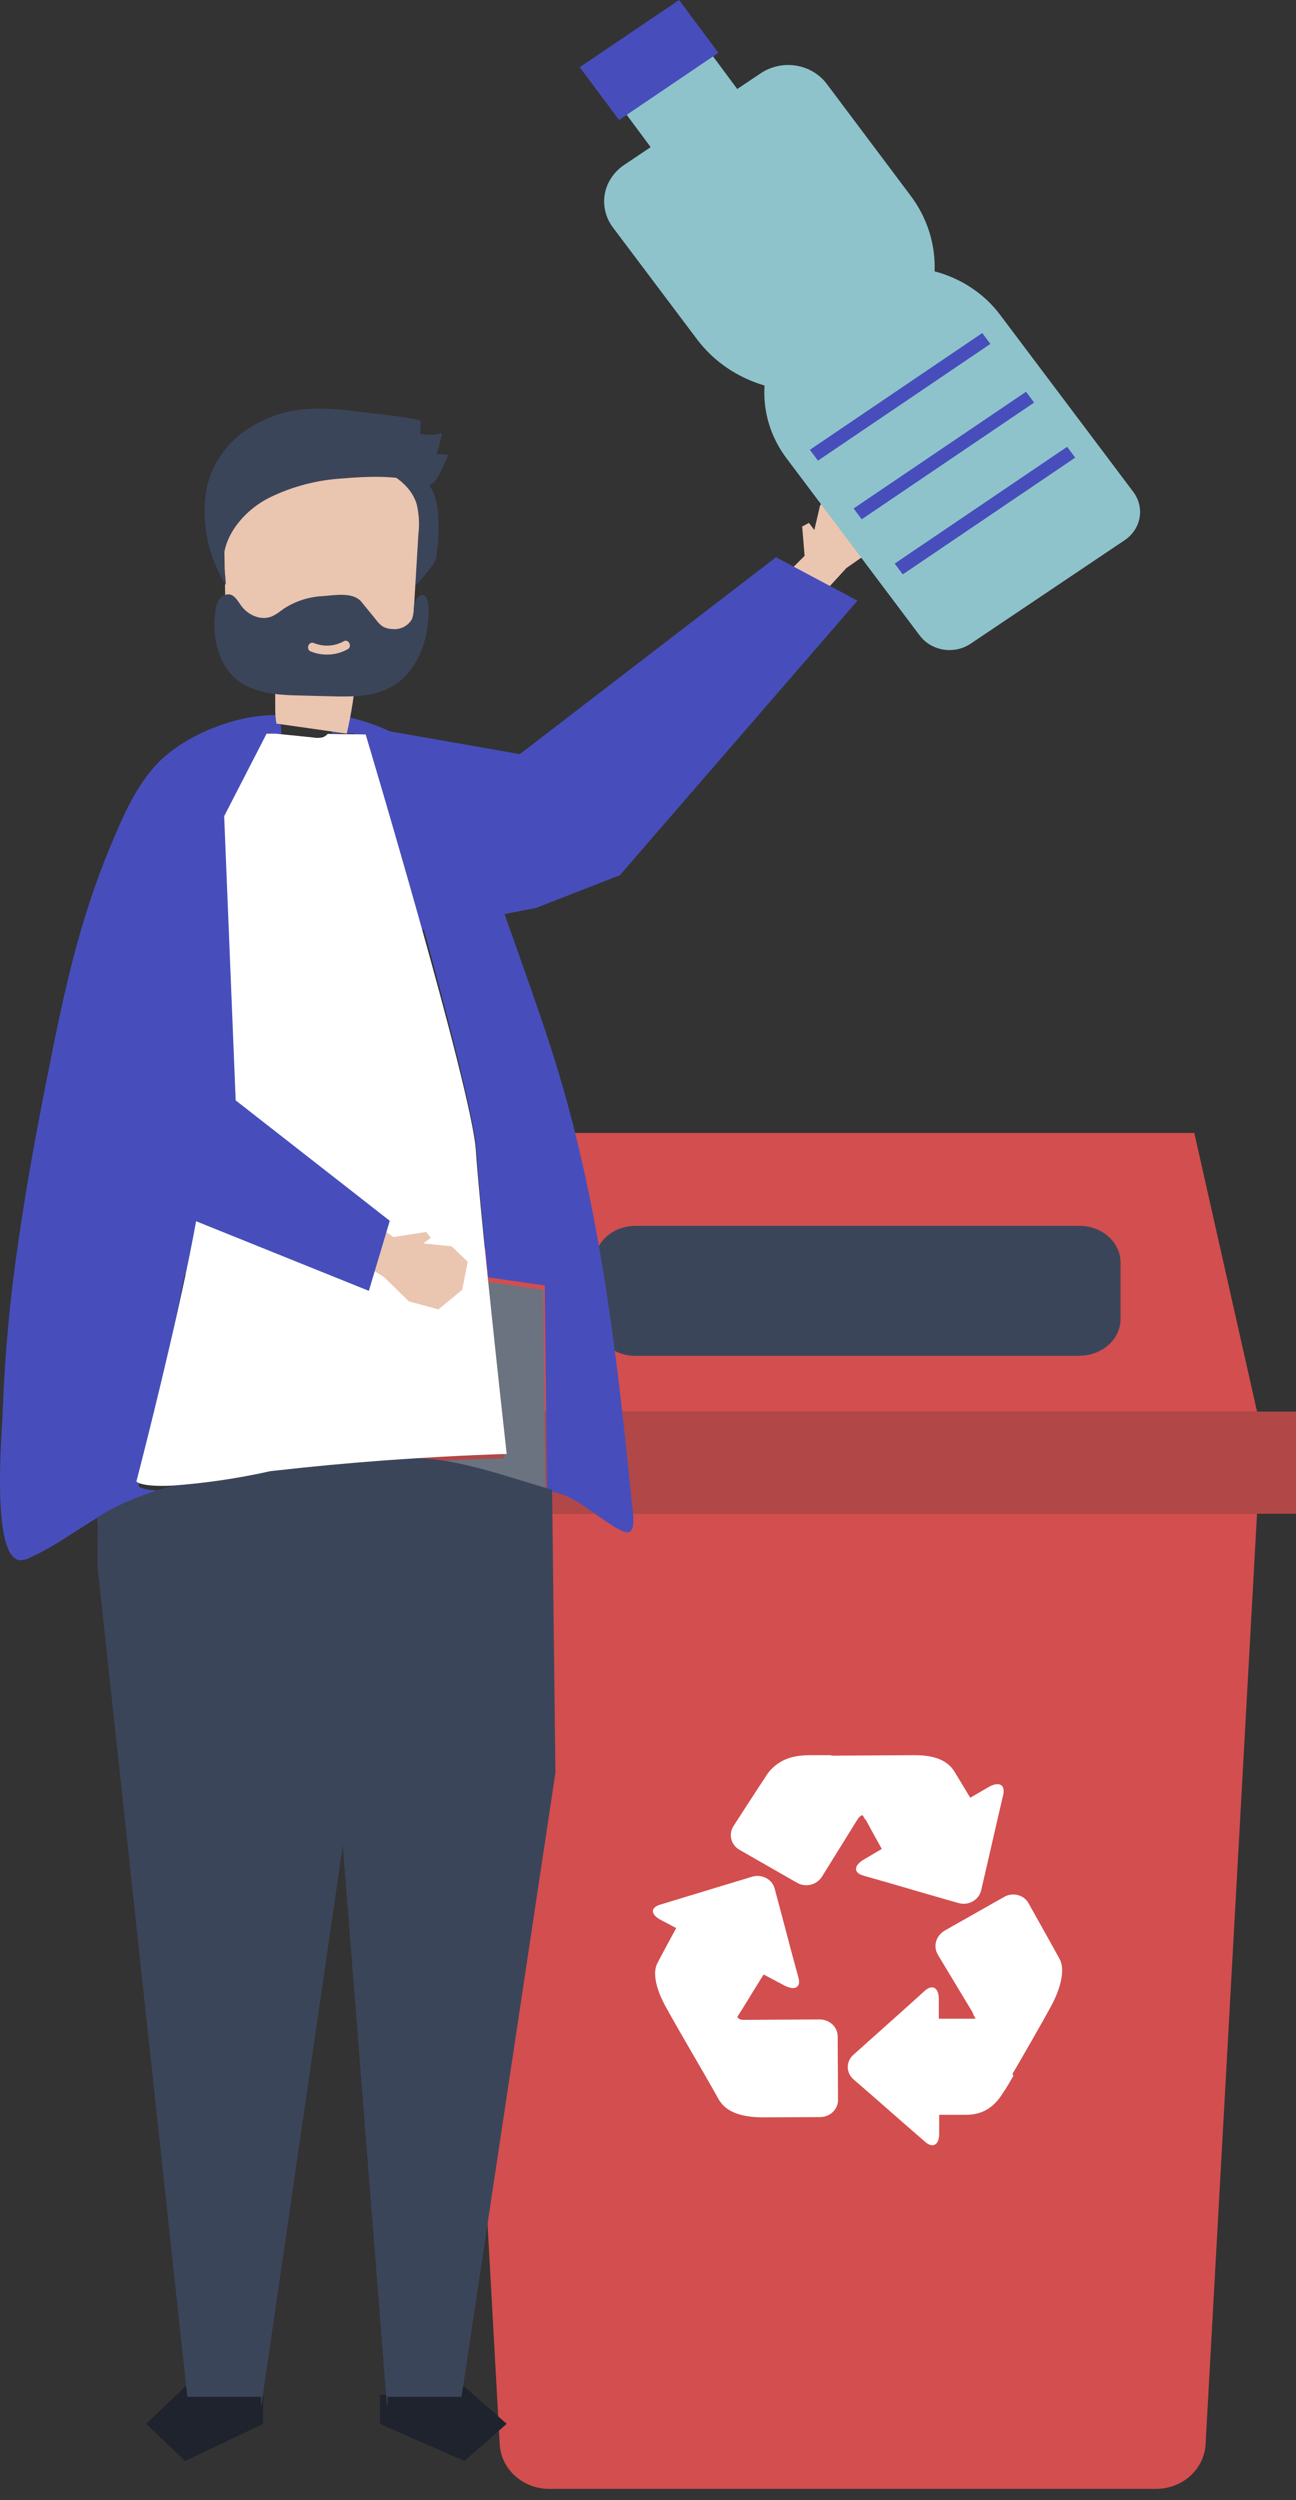 <svg width="28" height="54" viewBox="0 0 28 54" fill="none" xmlns="http://www.w3.org/2000/svg">
<rect x="0" y="0" width="28" height="54" fill="#333333" stroke="none"/>
<path d="M16.842 12.547L17.383 12.005L17.331 11.372L17.477 11.293L17.593 11.448L17.719 10.91L18.112 10.63L18.752 10.79L19.158 11.283L18.909 11.833L18.285 12.27L17.582 13.037L16.842 12.547Z" fill="#EAC5B0"/>
<path d="M16.766 12.035L11.231 16.288L7.676 15.664L7.158 20.459L11.579 19.61L13.392 18.903L18.526 12.974L16.766 12.035Z" fill="#474EBB"/>
<path d="M9.684 32.694L10.796 52.779C10.806 53.041 10.923 53.289 11.123 53.471C11.323 53.653 11.589 53.755 11.867 53.755H24.976C25.253 53.755 25.52 53.653 25.72 53.471C25.919 53.289 26.037 53.041 26.047 52.779L27.158 32.694H9.684Z" fill="#D34E4E"/>
<path d="M28 30.488H8.842V32.694H28V30.488Z" fill="#B24747"/>
<path d="M27.158 30.488H9.684L11.04 24.47H25.803L27.158 30.488Z" fill="#D34E4E"/>
<path d="M23.327 29.284H13.725C13.491 29.284 13.266 29.2 13.101 29.051C12.935 28.901 12.842 28.698 12.842 28.487V27.274C12.842 27.169 12.865 27.065 12.909 26.968C12.954 26.872 13.019 26.784 13.101 26.71C13.183 26.636 13.28 26.577 13.387 26.537C13.495 26.497 13.609 26.476 13.725 26.476H23.327C23.443 26.476 23.558 26.497 23.665 26.537C23.772 26.577 23.87 26.636 23.952 26.71C24.034 26.784 24.099 26.872 24.143 26.968C24.188 27.065 24.21 27.169 24.21 27.274V28.482C24.21 28.694 24.117 28.897 23.952 29.046C23.786 29.196 23.561 29.28 23.327 29.28" fill="#3B455A"/>
<path d="M21.052 43.525C21.044 43.487 21.03 43.449 21.011 43.415L20.842 43.124L21.052 43.525Z" fill="white"/>
<path d="M18.657 40.511L19.279 40.689L20.085 40.924L20.707 41.102C20.759 41.117 20.814 41.122 20.868 41.115C20.922 41.109 20.974 41.092 21.021 41.064C21.067 41.037 21.107 41.001 21.139 40.958C21.17 40.915 21.191 40.866 21.201 40.815L21.345 40.191C21.396 39.971 21.479 39.605 21.53 39.386L21.674 38.763C21.725 38.542 21.58 38.468 21.351 38.601L20.962 38.828C20.818 38.587 20.674 38.349 20.619 38.261C20.497 38.061 20.254 37.909 19.776 37.909L17.895 37.919L18.68 39.279C18.701 39.299 18.717 39.322 18.729 39.348C18.767 39.422 18.909 39.678 19.051 39.934L18.668 40.159C18.44 40.292 18.436 40.451 18.657 40.511Z" fill="white"/>
<path d="M16.555 38.353C16.356 38.65 15.848 39.438 15.848 39.438C15.821 39.48 15.802 39.527 15.794 39.575C15.786 39.624 15.788 39.673 15.8 39.721C15.812 39.769 15.834 39.814 15.864 39.854C15.895 39.894 15.933 39.927 15.977 39.953L17.221 40.665C17.311 40.716 17.418 40.73 17.518 40.705C17.619 40.68 17.705 40.618 17.758 40.533L18.524 39.299C18.592 39.191 18.672 39.175 18.737 39.239L17.956 37.909H17.507C17.182 37.909 16.813 37.967 16.552 38.351" fill="white"/>
<path d="M14.379 43.335C14.517 43.59 14.899 44.248 15.178 44.729L16.047 43.376C16.149 43.209 16.338 42.901 16.498 42.645L16.941 42.88C17.167 43 17.307 42.928 17.252 42.719L17.093 42.135L16.894 41.379L16.737 40.793C16.725 40.745 16.703 40.7 16.671 40.66C16.64 40.62 16.599 40.587 16.553 40.563C16.507 40.538 16.456 40.523 16.403 40.518C16.351 40.513 16.297 40.519 16.247 40.534L15.643 40.717L14.864 40.954L14.261 41.137C14.046 41.202 14.056 41.353 14.281 41.469L14.609 41.643C14.441 41.952 14.244 42.316 14.195 42.418C14.105 42.606 14.161 42.933 14.376 43.33" fill="white"/>
<path d="M16.025 43.325L15.157 44.691C15.313 44.962 15.437 45.179 15.47 45.239C15.561 45.407 15.693 45.736 16.521 45.731L17.725 45.725C17.827 45.723 17.925 45.682 17.996 45.613C18.067 45.543 18.106 45.45 18.105 45.353L18.098 43.983C18.098 43.886 18.057 43.793 17.985 43.724C17.912 43.656 17.814 43.617 17.712 43.616L16.067 43.625C15.919 43.625 15.9 43.531 15.949 43.443L16.021 43.325" fill="white"/>
<path d="M21.044 43.537L21.795 44.929C22.059 44.478 22.509 43.699 22.691 43.362C22.942 42.91 23.007 42.519 22.894 42.312C22.782 42.106 22.221 41.106 22.221 41.106C22.198 41.064 22.166 41.026 22.127 40.996C22.087 40.965 22.041 40.943 21.991 40.93C21.94 40.917 21.888 40.914 21.836 40.921C21.785 40.928 21.736 40.945 21.692 40.971L20.41 41.697C20.318 41.752 20.252 41.836 20.224 41.932C20.197 42.028 20.211 42.13 20.262 42.218C20.262 42.218 20.651 42.863 20.868 43.224L21.005 43.45C21.02 43.477 21.032 43.506 21.038 43.536" fill="white"/>
<path d="M21.713 45.14C21.742 45.094 21.809 44.982 21.895 44.833L21.17 43.466C21.185 43.545 21.142 43.6 21.037 43.6H20.283V43.175C20.283 42.929 20.143 42.849 19.979 42.998L19.511 43.42L18.907 43.96L18.441 44.377C18.401 44.411 18.37 44.453 18.348 44.498C18.327 44.544 18.316 44.594 18.316 44.644C18.316 44.694 18.327 44.743 18.348 44.789C18.37 44.835 18.401 44.877 18.441 44.911L18.913 45.321L19.517 45.851L19.989 46.261C20.157 46.407 20.294 46.324 20.291 46.078V45.676H20.869C21.394 45.676 21.594 45.323 21.707 45.143" fill="white"/>
<path d="M17.86 1.809C17.782 1.706 17.683 1.618 17.569 1.551C17.455 1.483 17.328 1.438 17.196 1.417C17.063 1.396 16.928 1.4 16.797 1.429C16.666 1.458 16.542 1.51 16.433 1.584L13.481 3.565C13.372 3.639 13.279 3.732 13.208 3.84C13.136 3.948 13.088 4.068 13.066 4.193C13.044 4.318 13.049 4.446 13.079 4.57C13.109 4.694 13.165 4.81 13.243 4.914L15.064 7.335C15.421 7.807 15.932 8.155 16.518 8.327C16.481 8.888 16.649 9.443 16.994 9.9L19.872 13.728C19.993 13.888 20.177 13.997 20.383 14.03C20.588 14.063 20.8 14.017 20.97 13.903L24.3 11.666C24.47 11.551 24.585 11.378 24.62 11.183C24.655 10.988 24.607 10.789 24.487 10.627L21.607 6.799C21.264 6.342 20.764 6.011 20.192 5.861C20.214 5.278 20.033 4.705 19.676 4.229L17.86 1.809Z" fill="#8EC3CB"/>
<path d="M15.341 1.131L13.473 2.39L14.115 3.256L15.983 1.997L15.341 1.131Z" fill="#8EC3CB"/>
<path d="M14.671 5.74371e-05L12.525 1.452L13.375 2.592L15.521 1.14L14.671 5.74371e-05Z" fill="#474EBB"/>
<path d="M21.222 7.193L17.497 9.715L17.672 9.949L21.397 7.428L21.222 7.193Z" fill="#474EBB"/>
<path d="M22.168 8.461L18.442 10.982L18.617 11.216L22.342 8.695L22.168 8.461Z" fill="#474EBB"/>
<path d="M23.055 9.65L19.33 12.172L19.504 12.406L23.23 9.884L23.055 9.65Z" fill="#474EBB"/>
<path d="M8.21 51.725V52.35L10.034 53.153L10.947 52.35L10.034 51.548H9.917L9.888 51.725H8.21Z" fill="#1E232D"/>
<path d="M4.116 51.548H4L3.158 52.35L4 53.153L5.684 52.35V51.725H4.136L4.116 51.548Z" fill="#1E232D"/>
<path d="M4.144 27.507C4.374 26.43 4.552 25.436 4.569 24.897C4.617 23.276 4.838 17.924 4.838 17.924L5.909 15.876H6.105H6.062C6.109 15.876 6.04 15.48 6.023 15.446C5.097 15.415 3.905 15.902 3.321 16.577C2.889 17.077 2.632 17.689 2.381 18.289C1.677 19.981 1.358 21.549 1.006 23.331C0.781 24.466 0.574 25.594 0.411 26.72C0.224 27.953 0.107 29.194 0.06 30.439C0.06 30.575 0.028 30.957 0.011 31.413C-0.023 32.37 -0 33.649 0.424 33.697C0.504 33.699 0.583 33.679 0.651 33.64C1.2 33.389 1.631 33.06 2.115 32.773L2.14 27.786L4.144 27.507Z" fill="#474EBB"/>
<path d="M13.669 32.63C13.562 31.566 13.452 30.502 13.317 29.44C13.048 27.323 12.684 25.21 12.067 23.161C11.832 22.374 11.557 21.606 11.287 20.834C10.953 19.896 10.621 18.956 10.293 18.014C9.881 16.842 9.187 16.023 7.97 15.614C7.748 15.54 7.52 15.483 7.289 15.444C7.283 15.469 7.278 15.494 7.275 15.519C7.267 15.633 7.227 15.743 7.158 15.837L7.956 15.843C7.956 15.843 10.21 23.515 10.292 24.833C10.323 25.335 10.428 26.433 10.545 27.588L11.769 27.764L11.82 32.185L12.025 32.24C12.414 32.34 12.729 32.617 13.052 32.832C13.528 33.151 13.737 33.282 13.672 32.626" fill="#474EBB"/>
<path d="M10.486 27.68C10.675 29.514 10.893 31.496 10.893 31.496C10.893 31.496 9.883 31.519 8.421 31.624C8.529 31.624 8.637 31.621 8.745 31.617C9.762 31.609 10.816 32.021 11.79 32.293L11.736 27.86L10.486 27.68Z" fill="#6A737F"/>
<path d="M3.729 32.188C3.075 32.223 2.993 32.097 2.993 32.097C2.993 32.097 3.584 29.627 4 27.479L2.128 27.766L2.105 32.895C2.266 32.788 2.432 32.691 2.604 32.604C2.965 32.429 3.342 32.29 3.729 32.188Z" fill="#474EBB"/>
<path d="M11.928 32.175C10.958 31.903 9.908 31.491 8.894 31.491C8.787 31.491 8.679 31.493 8.572 31.497L8.296 31.518C7.617 31.569 6.855 31.639 6.059 31.731L5.939 31.745C5.248 31.903 4.545 32.01 3.837 32.065C3.426 32.166 3.026 32.303 2.643 32.477C2.46 32.562 2.283 32.658 2.112 32.764L2.105 33.818L4.047 51.767H5.639V51.95H5.647L7.398 39.912L7.405 39.844L8.36 51.95H8.372V51.767H9.971L12 38.287L11.928 32.175Z" fill="#3B455A"/>
<path d="M10.539 27.6C10.42 26.445 10.313 25.348 10.281 24.846C10.197 23.525 7.9 15.863 7.9 15.863L7.081 15.851C7.072 15.861 7.063 15.87 7.052 15.878C7.027 15.9 6.998 15.916 6.965 15.927C6.897 15.941 6.826 15.941 6.757 15.927L5.955 15.846H5.76L4.704 17.898C4.704 17.898 4.486 23.257 4.437 24.881C4.42 25.421 4.243 26.417 4.016 27.497C3.575 29.59 2.947 31.997 2.947 31.997C2.947 31.997 3.034 32.121 3.729 32.086C4.441 32.034 5.148 31.929 5.842 31.774L5.962 31.761C6.759 31.67 7.524 31.601 8.204 31.55L8.48 31.53C9.939 31.426 10.947 31.403 10.947 31.403C10.947 31.403 10.727 29.434 10.539 27.6Z" fill="white"/>
<path d="M7.85 26.276L8.503 26.719L9.206 26.608L9.308 26.734L9.145 26.856L9.758 26.919L10.105 27.251L9.985 27.857L9.472 28.281L8.835 28.107L8.29 27.577L7.369 27.007L7.85 26.276Z" fill="#EAC5B0"/>
<path d="M8.421 26.367L5.092 23.766L4.82 17.049L2.168 19.657L1.685 23.98L2.336 25.611L7.969 27.88L8.421 26.367Z" fill="#474EBB"/>
<path d="M8.534 10.856C8.74 11.256 8.841 11.695 8.831 12.138C8.831 12.253 8.831 12.391 8.929 12.466C9.027 12.54 8.929 12.702 9.016 12.607C9.102 12.512 9.402 12.182 9.421 12.057C9.467 11.765 9.483 11.47 9.469 11.176C9.456 10.921 9.415 10.652 9.248 10.45C9.142 10.334 9.016 10.235 8.875 10.157C8.69 10.023 8.479 9.922 8.255 9.857C7.861 9.768 7.61 9.89 7.947 10.167C8.189 10.359 8.388 10.592 8.534 10.854" fill="#3B455A"/>
<path d="M5.974 15.629L7.492 15.845C7.592 15.412 7.66 14.972 7.696 14.528C8.143 14.475 8.671 14.36 8.85 13.907C8.898 13.761 8.923 13.608 8.924 13.455C8.962 12.817 9 12.178 9.039 11.538C9.066 11.318 9.053 11.095 9 10.88C8.885 10.514 8.556 10.281 8.23 10.13C7.399 9.742 6.408 9.705 5.598 10.155C5.37 10.27 5.177 10.444 5.04 10.657C4.837 10.995 4.837 11.433 4.845 11.839C4.852 12.215 4.86 12.589 4.867 12.967C4.875 13.398 4.914 13.896 5.238 14.14C5.41 14.27 5.64 14.304 5.785 14.468C6.042 14.757 5.893 15.24 5.974 15.635" fill="#EAC5B0"/>
<path d="M9.263 13.181C9.263 13.065 9.225 12.7 9.018 12.915C8.969 12.978 8.942 13.053 8.941 13.132C8.94 13.21 8.927 13.288 8.904 13.364C8.864 13.439 8.801 13.502 8.722 13.541C8.643 13.581 8.553 13.597 8.464 13.585C8.394 13.583 8.326 13.564 8.266 13.529C8.211 13.49 8.163 13.442 8.125 13.387L7.812 13.003C7.632 12.782 7.247 12.854 6.988 12.874C6.683 12.887 6.388 12.98 6.136 13.144L6.06 13.199C6.002 13.245 5.937 13.284 5.869 13.315C5.633 13.41 5.355 13.285 5.206 13.076C5.137 12.981 5.074 12.859 4.96 12.838C4.914 12.834 4.867 12.842 4.826 12.863C4.786 12.884 4.752 12.915 4.73 12.954C4.684 13.037 4.658 13.128 4.652 13.221C4.603 13.558 4.645 13.902 4.775 14.22C5.07 14.889 5.709 15 6.355 15.018L7.12 15.038C7.587 15.051 8.081 15.057 8.487 14.816C8.846 14.603 9.073 14.223 9.179 13.818C9.233 13.608 9.26 13.392 9.257 13.176L9.263 13.181ZM7.511 14.022C7.392 14.089 7.258 14.128 7.12 14.136C6.982 14.145 6.844 14.122 6.717 14.071C6.603 14.032 6.662 13.847 6.777 13.887C6.88 13.93 6.993 13.949 7.106 13.943C7.219 13.937 7.328 13.905 7.425 13.851C7.532 13.789 7.617 13.967 7.511 14.022Z" fill="#3B455A"/>
<path d="M9.431 9.807C9.482 9.659 9.522 9.508 9.549 9.356C9.396 9.397 9.234 9.403 9.078 9.371C9.078 9.281 9.088 9.193 9.091 9.104C9.091 9.031 8.031 8.927 7.951 8.916C7.147 8.815 6.412 8.72 5.66 9.092C5.348 9.236 5.076 9.447 4.867 9.706C4.659 9.965 4.518 10.265 4.458 10.584C4.346 11.292 4.494 12.014 4.877 12.636C4.884 12.464 4.801 12.053 4.853 11.891C4.89 11.729 4.956 11.573 5.049 11.431C5.234 11.149 5.495 10.916 5.807 10.755C6.301 10.51 6.847 10.366 7.406 10.333C7.914 10.291 8.529 10.26 9.02 10.409C9.256 10.481 9.292 10.54 9.449 10.32C9.54 10.159 9.618 9.993 9.685 9.822L9.431 9.807Z" fill="#3B455A"/>
</svg>
